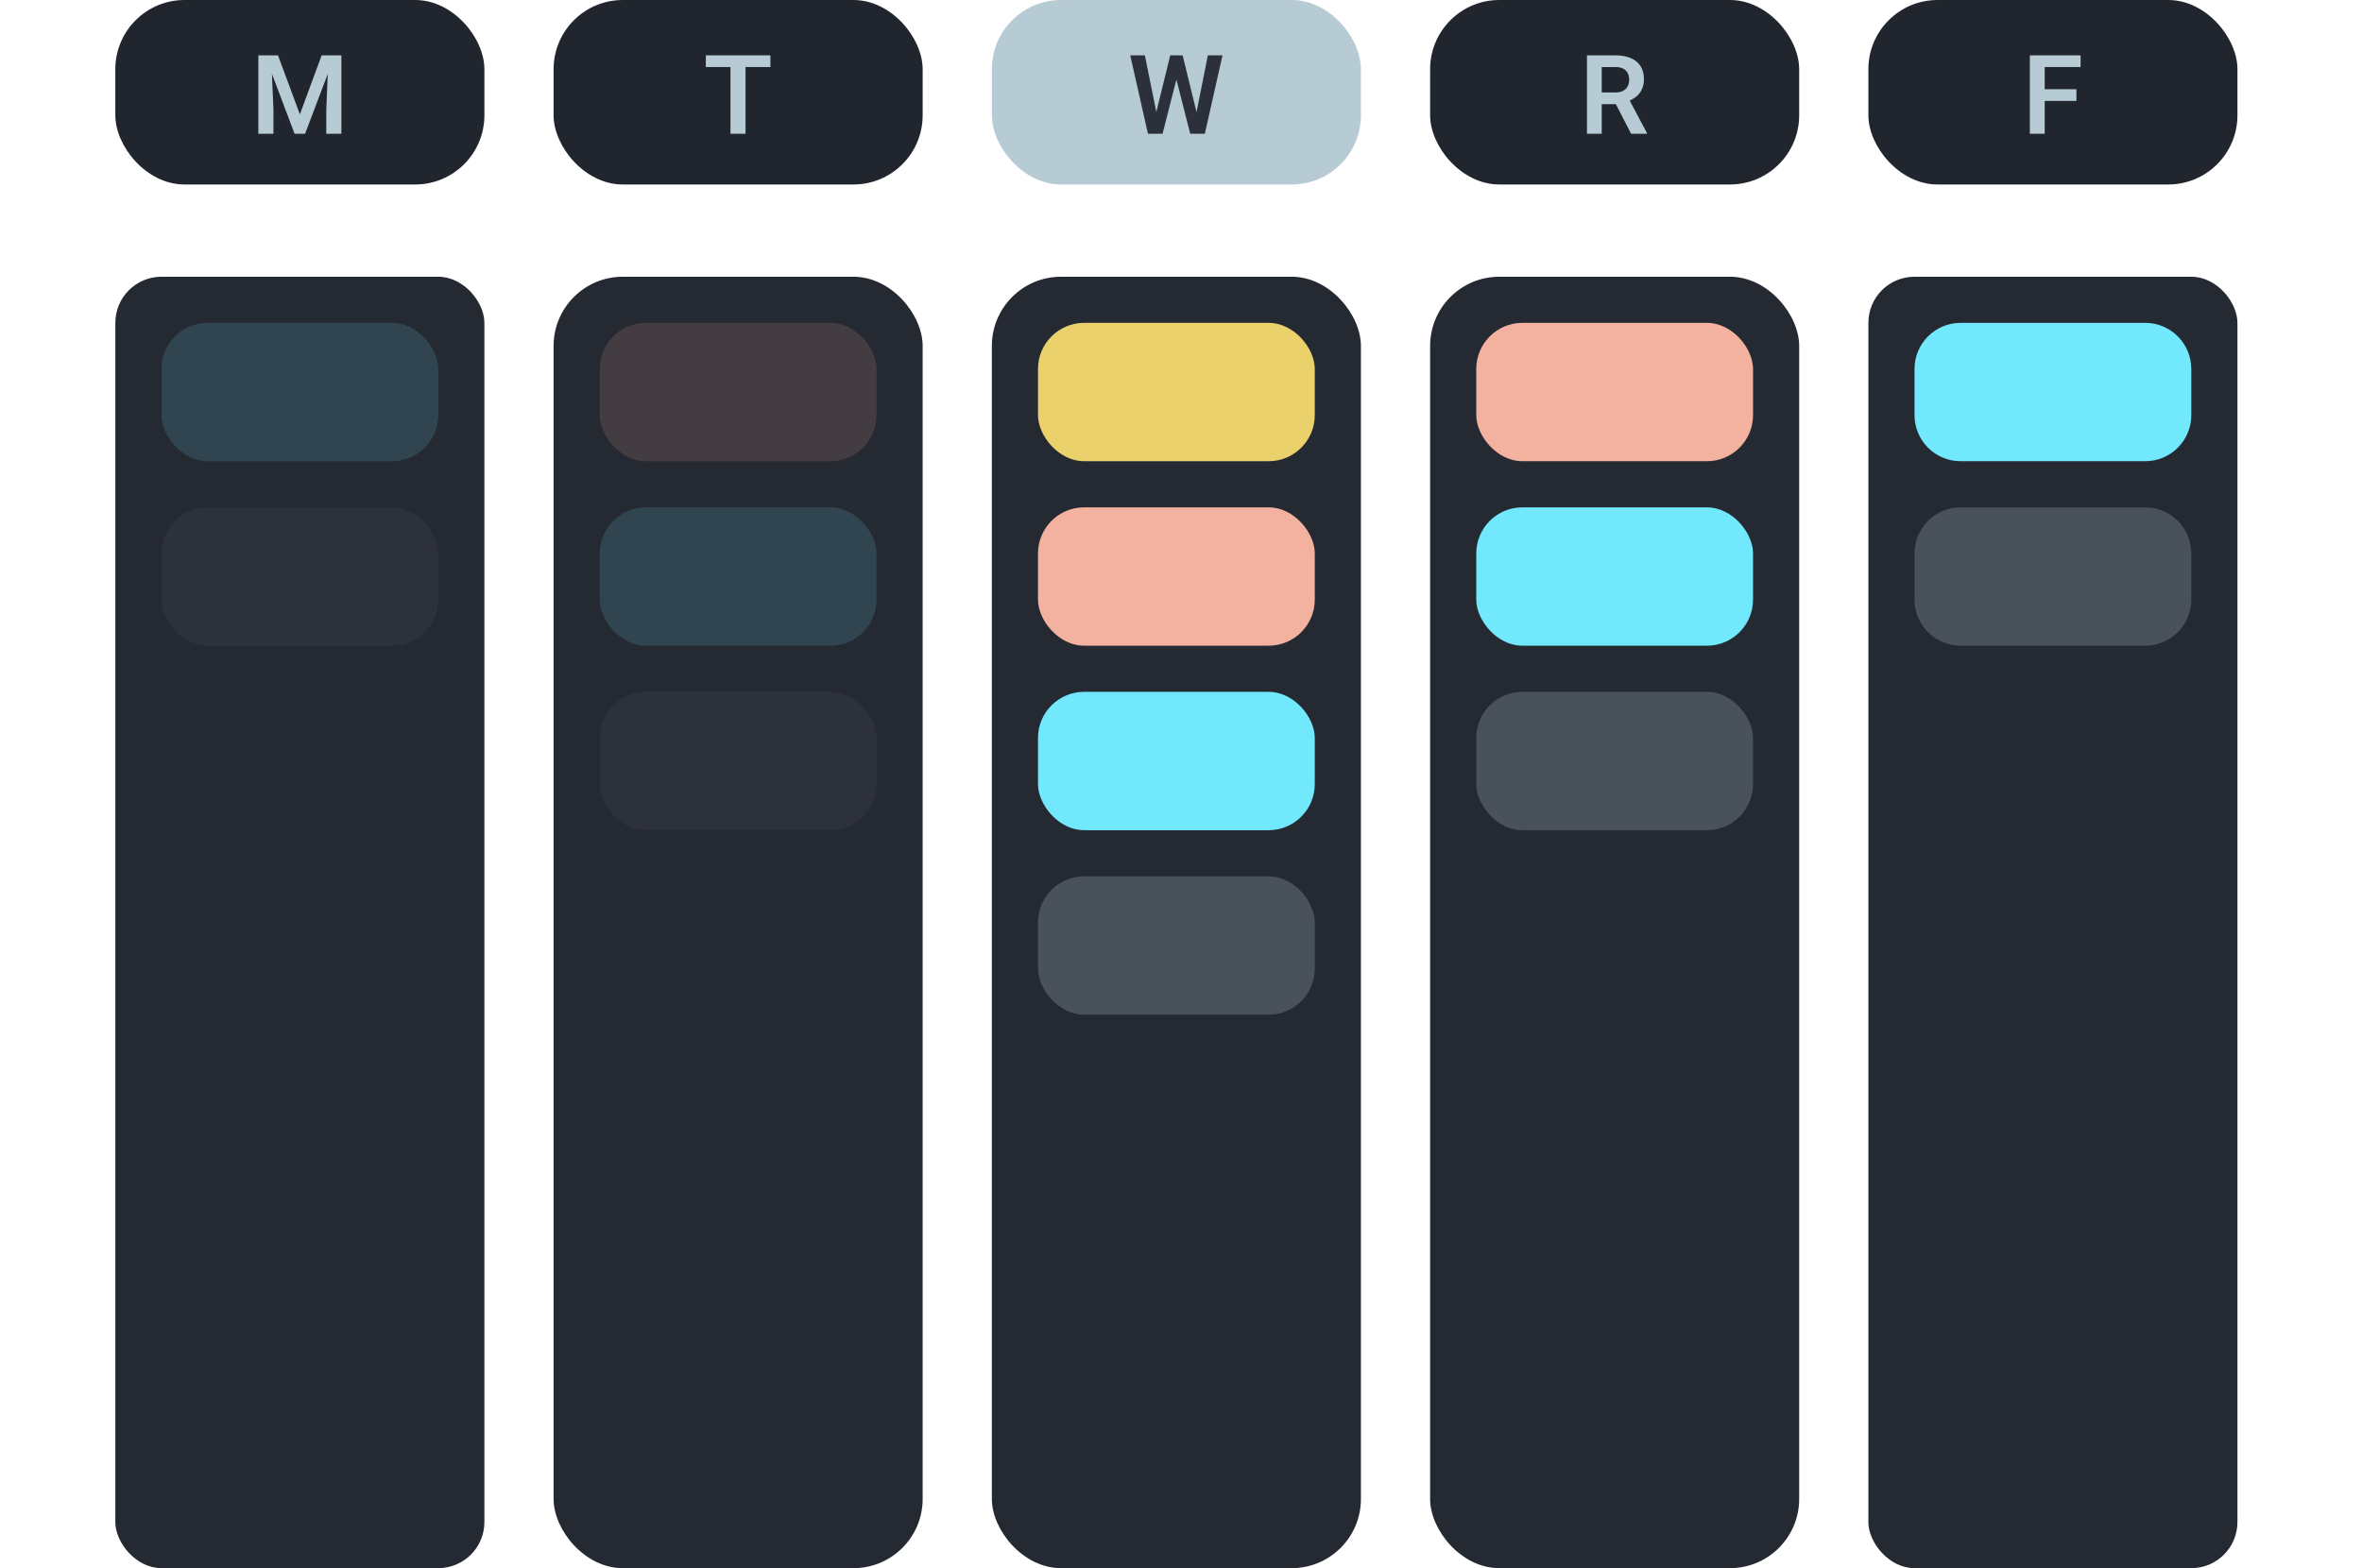 <svg width="512" height="340" viewBox="0 0 512 340" fill="none" xmlns="http://www.w3.org/2000/svg">
<rect x="215" y="60" width="80" height="280" rx="15" fill="#252932"/>
<rect x="310" y="60" width="80" height="280" rx="15" fill="#252932"/>
<rect x="405" y="60" width="80" height="280" rx="10" fill="#252932"/>
<rect x="215" width="80" height="40" rx="15" fill="#B7CBD5"/>
<rect x="310" width="80" height="40" rx="15" fill="#21252D"/>
<rect x="405" width="80" height="40" rx="15" fill="#21252D"/>
<rect x="25" y="60" width="80" height="280" rx="10" fill="#252932"/>
<rect x="120" y="60" width="80" height="280" rx="15" fill="#252932"/>
<rect x="120" width="80" height="40" rx="15" fill="#21252D"/>
<rect x="25" width="80" height="40" rx="15" fill="#21252D"/>
<path d="M443.222 12V29H440V12H443.222ZM450.098 19.344V21.878H442.378V19.344H450.098ZM451 12V14.534H442.378V12H451Z" fill="#B7CBD5"/>
<path d="M344 12H350.157C351.445 12 352.55 12.195 353.474 12.584C354.397 12.973 355.107 13.549 355.603 14.312C356.1 15.075 356.348 16.013 356.348 17.126C356.348 18.005 356.193 18.768 355.883 19.414C355.572 20.06 355.134 20.601 354.568 21.037C354.009 21.473 353.349 21.816 352.589 22.065L351.588 22.578H346.153L346.13 20.045H350.192C350.851 20.045 351.398 19.928 351.833 19.694C352.267 19.461 352.593 19.138 352.81 18.725C353.035 18.313 353.148 17.842 353.148 17.312C353.148 16.744 353.039 16.254 352.822 15.841C352.605 15.421 352.275 15.098 351.833 14.872C351.39 14.646 350.832 14.534 350.157 14.534H347.201V29H344V12ZM353.567 29L349.645 21.387L353.031 21.376L357 28.837V29H353.567Z" fill="#B7CBD5"/>
<path d="M250.296 25.742L253.664 12H255.488L255.604 14.896L252.003 29H250.075L250.296 25.742ZM248.171 12L250.935 25.696V29H248.833L245 12H248.171ZM259.1 25.637L261.818 12H265L261.167 29H259.065L259.1 25.637ZM256.359 12L259.727 25.789L259.925 29H257.997L254.408 14.884L254.547 12H256.359Z" fill="#2B303B"/>
<path d="M161.605 12V29H158.335V12H161.605ZM167 12V14.534H153V12H167Z" fill="#B7CBD5"/>
<path d="M57.429 12H60.262L65 24.797L69.726 12H72.571L66.131 29H63.857L57.429 12ZM56 12H58.774L59.274 23.758V29H56V12ZM71.214 12H74V29H70.726V23.758L71.214 12Z" fill="#B7CBD5"/>
<rect x="225" y="110" width="60" height="30" rx="10" fill="#F3B29F"/>
<rect x="225" y="70" width="60" height="30" rx="10" fill="#EAD16B"/>
<rect opacity="0.25" x="225" y="190" width="60" height="30" rx="10" fill="#B7CBD5"/>
<rect x="225" y="150" width="60" height="30" rx="10" fill="#71E8FC"/>
<rect opacity="0.15" x="130" y="70" width="60" height="30" rx="10" fill="#F3B29F"/>
<rect opacity="0.05" x="130" y="150" width="60" height="30" rx="10" fill="#B7CBD5"/>
<rect opacity="0.15" x="130" y="110" width="60" height="30" rx="10" fill="#71E8FC"/>
<rect opacity="0.05" x="35" y="110" width="60" height="30" rx="10" fill="#B7CBD5"/>
<rect opacity="0.15" x="35" y="70" width="60" height="30" rx="10" fill="#71E8FC"/>
<path opacity="0.25" d="M415 120C415 114.477 419.477 110 425 110H465C470.523 110 475 114.477 475 120V130C475 135.523 470.523 140 465 140H425C419.477 140 415 135.523 415 130V120Z" fill="#B7CBD5"/>
<path d="M415 80C415 74.477 419.477 70 425 70H465C470.523 70 475 74.477 475 80V90C475 95.523 470.523 100 465 100H425C419.477 100 415 95.523 415 90V80Z" fill="#71E8FC"/>
<rect x="320" y="70" width="60" height="30" rx="10" fill="#F3B29F"/>
<rect opacity="0.25" x="320" y="150" width="60" height="30" rx="10" fill="#B7CBD5"/>
<rect x="320" y="110" width="60" height="30" rx="10" fill="#71E8FC"/>
</svg>
